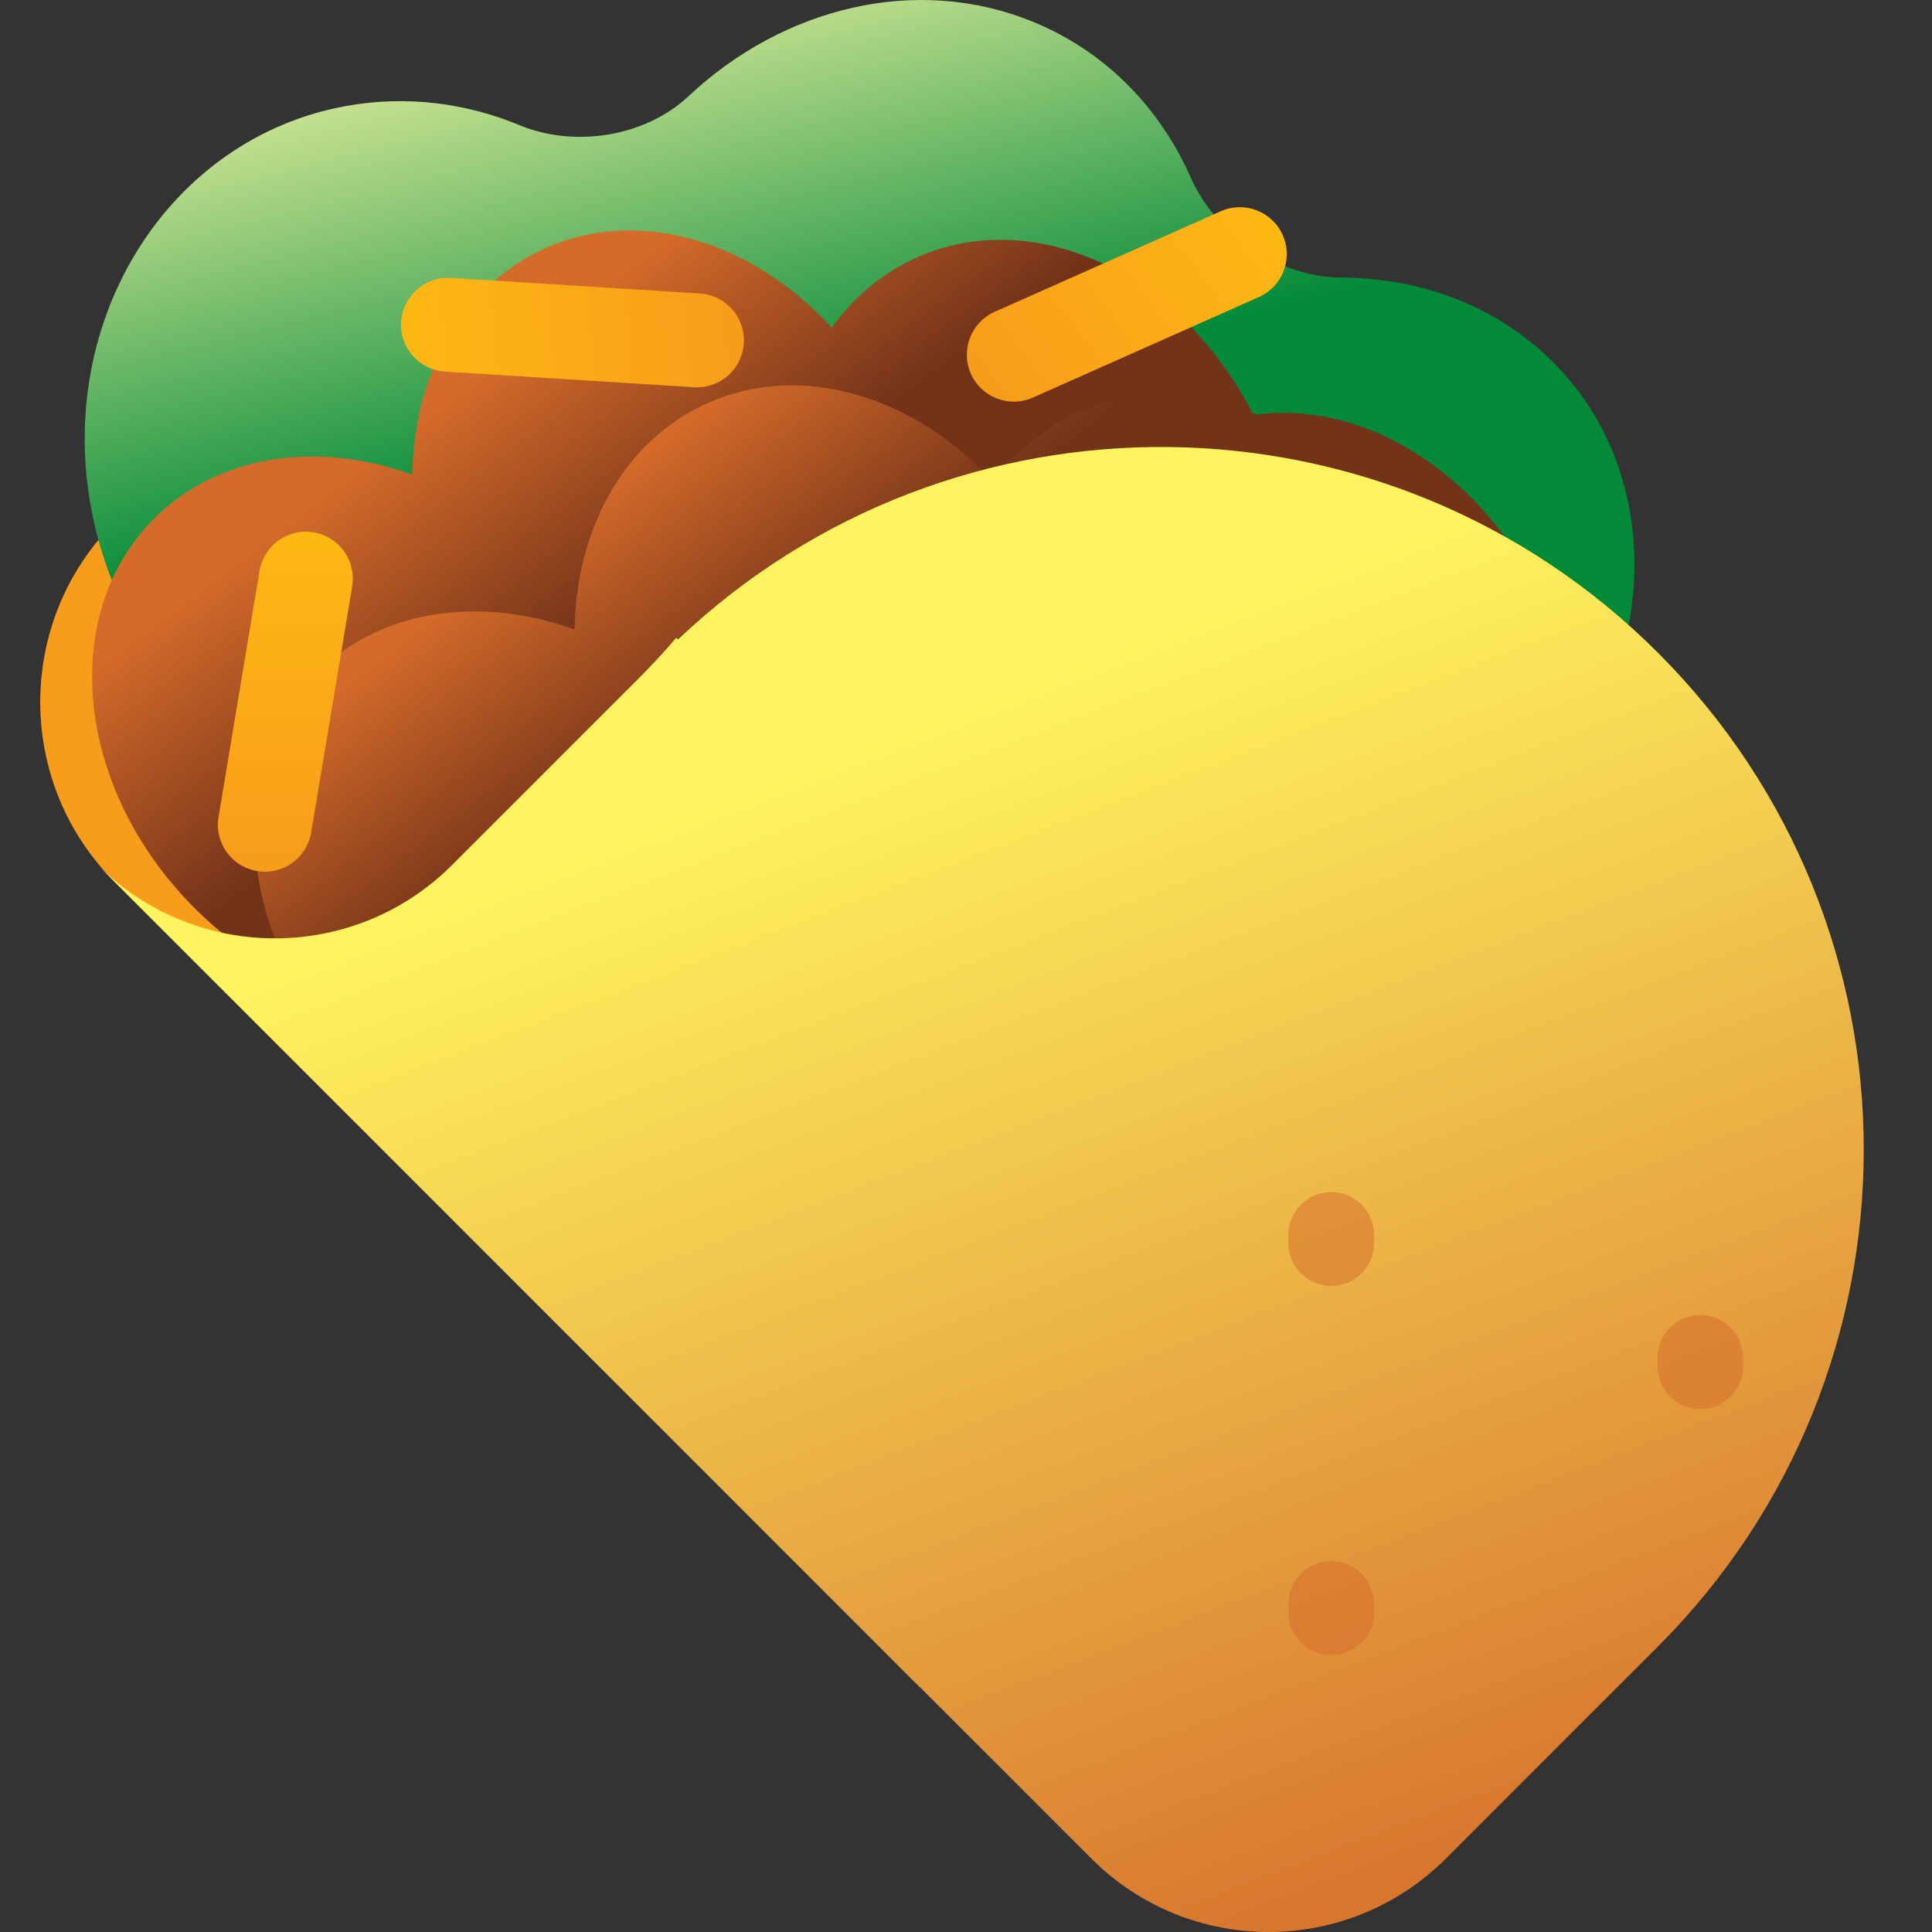 <svg width="44" height="44" viewBox="0 0 44 44" fill="none" xmlns="http://www.w3.org/2000/svg">
<rect x="0" y="0" width="44" height="44" fill="#333333" stroke="none"/>
<path d="M7.887 7.094C13.896 1.642 23.069 1.667 29.048 7.152C35.631 13.192 35.853 23.501 29.535 29.818L20.94 38.414L2.615 20.089C0.272 17.746 0.365 13.92 2.819 11.693L7.887 7.094Z" fill="#F89C1B"/>
<path d="M34.581 18.817C31.365 21.949 26.477 22.266 23.664 19.526C23.184 19.058 22.795 18.532 22.496 17.965C21.867 16.769 20.53 15.856 19.183 15.758C18.49 15.707 17.801 15.55 17.135 15.277C16.399 14.975 15.5 15.179 14.986 15.787C13.952 17.012 12.538 17.884 10.881 18.183C6.85 18.91 2.911 15.969 2.083 11.614C1.255 7.26 3.852 3.141 7.884 2.414C9.25 2.168 10.605 2.342 11.832 2.851C13.088 3.37 14.693 3.118 15.684 2.188C17.839 0.166 20.873 -0.592 23.532 0.499C25.191 1.18 26.423 2.467 27.119 4.046C27.692 5.345 29.129 6.316 30.548 6.322C32.329 6.329 34.032 6.943 35.309 8.186C38.122 10.926 37.796 15.686 34.581 18.817Z" fill="url(#paint0_linear_623_61108)"/>
<path d="M32.687 22.559C35.562 21.385 36.721 17.566 35.276 14.028C34.01 10.928 31.165 9.073 28.546 9.451C26.962 6.324 23.712 4.705 21.015 5.806C20.166 6.153 19.467 6.73 18.941 7.462C17.134 5.489 14.551 4.688 12.398 5.663C10.507 6.52 9.426 8.53 9.389 10.808C7.242 10.037 4.979 10.34 3.509 11.809C1.314 14.004 1.724 17.975 4.427 20.677C7.129 23.379 11.1 23.79 13.295 21.595C14.134 20.756 14.592 19.658 14.688 18.471C15.834 18.802 17.025 18.76 18.107 18.27C18.853 17.932 19.472 17.416 19.952 16.774C21.386 18.353 23.326 19.179 25.156 18.915C26.74 22.042 29.99 23.661 32.687 22.559Z" fill="url(#paint1_linear_623_61108)"/>
<path d="M36.383 26.087C39.257 24.913 40.416 21.093 38.971 17.555C37.705 14.456 34.86 12.601 32.242 12.978C30.657 9.851 27.408 8.232 24.71 9.334C23.862 9.68 23.163 10.257 22.636 10.99C20.83 9.016 18.247 8.216 16.093 9.191C14.202 10.047 13.122 12.057 13.085 14.335C10.938 13.565 8.674 13.867 7.205 15.336C5.009 17.532 5.42 21.502 8.122 24.204C10.824 26.907 14.795 27.317 16.991 25.122C17.829 24.283 18.288 23.185 18.383 21.998C19.529 22.329 20.721 22.287 21.803 21.797C22.548 21.46 23.168 20.943 23.647 20.301C25.082 21.88 27.022 22.706 28.852 22.442C30.436 25.569 33.685 27.189 36.383 26.087Z" fill="url(#paint2_linear_623_61108)"/>
<path fill-rule="evenodd" clip-rule="evenodd" d="M7.142 12.123C7.724 12.22 8.118 12.771 8.021 13.354L7.087 18.959C6.989 19.541 6.438 19.935 5.856 19.838C5.273 19.741 4.88 19.19 4.977 18.607L5.911 13.002C6.008 12.42 6.559 12.026 7.142 12.123Z" fill="url(#paint3_linear_623_61108)"/>
<path fill-rule="evenodd" clip-rule="evenodd" d="M9.135 7.329C9.172 6.74 9.679 6.292 10.269 6.329L15.94 6.684C16.529 6.721 16.977 7.229 16.94 7.818C16.903 8.408 16.395 8.856 15.806 8.819L10.135 8.463C9.546 8.427 9.098 7.919 9.135 7.329Z" fill="url(#paint4_linear_623_61108)"/>
<path fill-rule="evenodd" clip-rule="evenodd" d="M29.213 5.354C29.453 5.893 29.21 6.525 28.67 6.765L23.523 9.055C22.983 9.295 22.351 9.052 22.111 8.513C21.871 7.973 22.114 7.341 22.654 7.101L27.801 4.811C28.34 4.571 28.973 4.814 29.213 5.354Z" fill="url(#paint5_linear_623_61108)"/>
<path d="M14.518 15.478C14.827 15.17 15.121 14.852 15.401 14.526L15.44 14.565C21.709 8.619 31.613 8.72 37.76 14.867C44.008 21.116 44.008 31.247 37.76 37.496L32.928 42.328C30.698 44.557 27.084 44.557 24.855 42.328L2.234 19.707C4.464 21.928 8.072 21.925 10.298 19.698L14.518 15.478Z" fill="url(#paint6_linear_623_61108)"/>
<path fill-rule="evenodd" clip-rule="evenodd" d="M38.725 29.95C39.264 29.95 39.7 30.387 39.7 30.926L39.7 31.113C39.7 31.652 39.264 32.089 38.725 32.089C38.186 32.089 37.749 31.652 37.749 31.113L37.749 30.926C37.749 30.387 38.186 29.95 38.725 29.95Z" fill="#D56B2A" fill-opacity="0.5"/>
<path fill-rule="evenodd" clip-rule="evenodd" d="M30.318 35.555C30.857 35.555 31.294 35.992 31.294 36.531L31.294 36.718C31.294 37.256 30.857 37.693 30.318 37.693C29.779 37.693 29.342 37.256 29.342 36.718L29.342 36.531C29.342 35.992 29.779 35.555 30.318 35.555Z" fill="#D56B2A" fill-opacity="0.5"/>
<path fill-rule="evenodd" clip-rule="evenodd" d="M30.318 27.148C30.857 27.148 31.294 27.585 31.294 28.124L31.294 28.311C31.294 28.849 30.857 29.286 30.318 29.286C29.779 29.286 29.342 28.849 29.342 28.311L29.342 28.124C29.342 27.585 29.779 27.148 30.318 27.148Z" fill="#D56B2A" fill-opacity="0.5"/>
<defs>
<linearGradient id="paint0_linear_623_61108" x1="21.444" y1="8.934" x2="18.748" y2="-1.849" gradientUnits="userSpaceOnUse">
<stop stop-color="#038A39"/>
<stop offset="1" stop-color="#E1ED9C"/>
</linearGradient>
<linearGradient id="paint1_linear_623_61108" x1="12.774" y1="14.892" x2="9.034" y2="9.905" gradientUnits="userSpaceOnUse">
<stop stop-color="#723319"/>
<stop offset="1" stop-color="#D56B2A"/>
</linearGradient>
<linearGradient id="paint2_linear_623_61108" x1="18.732" y1="7.101" x2="22.275" y2="11.707" gradientUnits="userSpaceOnUse">
<stop stop-color="#D56B2A"/>
<stop offset="1" stop-color="#723319"/>
</linearGradient>
<linearGradient id="paint3_linear_623_61108" x1="6.499" y1="12.109" x2="6.499" y2="19.852" gradientUnits="userSpaceOnUse">
<stop stop-color="#FDB813"/>
<stop offset="1" stop-color="#F89C1B"/>
</linearGradient>
<linearGradient id="paint4_linear_623_61108" x1="9.186" y1="7.97" x2="16.889" y2="7.177" gradientUnits="userSpaceOnUse">
<stop stop-color="#FDB813"/>
<stop offset="1" stop-color="#F89C1B"/>
</linearGradient>
<linearGradient id="paint5_linear_623_61108" x1="28.7" y1="4.631" x2="22.623" y2="9.236" gradientUnits="userSpaceOnUse">
<stop stop-color="#FDB813"/>
<stop offset="1" stop-color="#F89C1B"/>
</linearGradient>
<linearGradient id="paint6_linear_623_61108" x1="29.563" y1="13.059" x2="40.708" y2="42.26" gradientUnits="userSpaceOnUse">
<stop stop-color="#FFF45F"/>
<stop offset="1" stop-color="#D56B2A"/>
</linearGradient>
</defs>
</svg>
